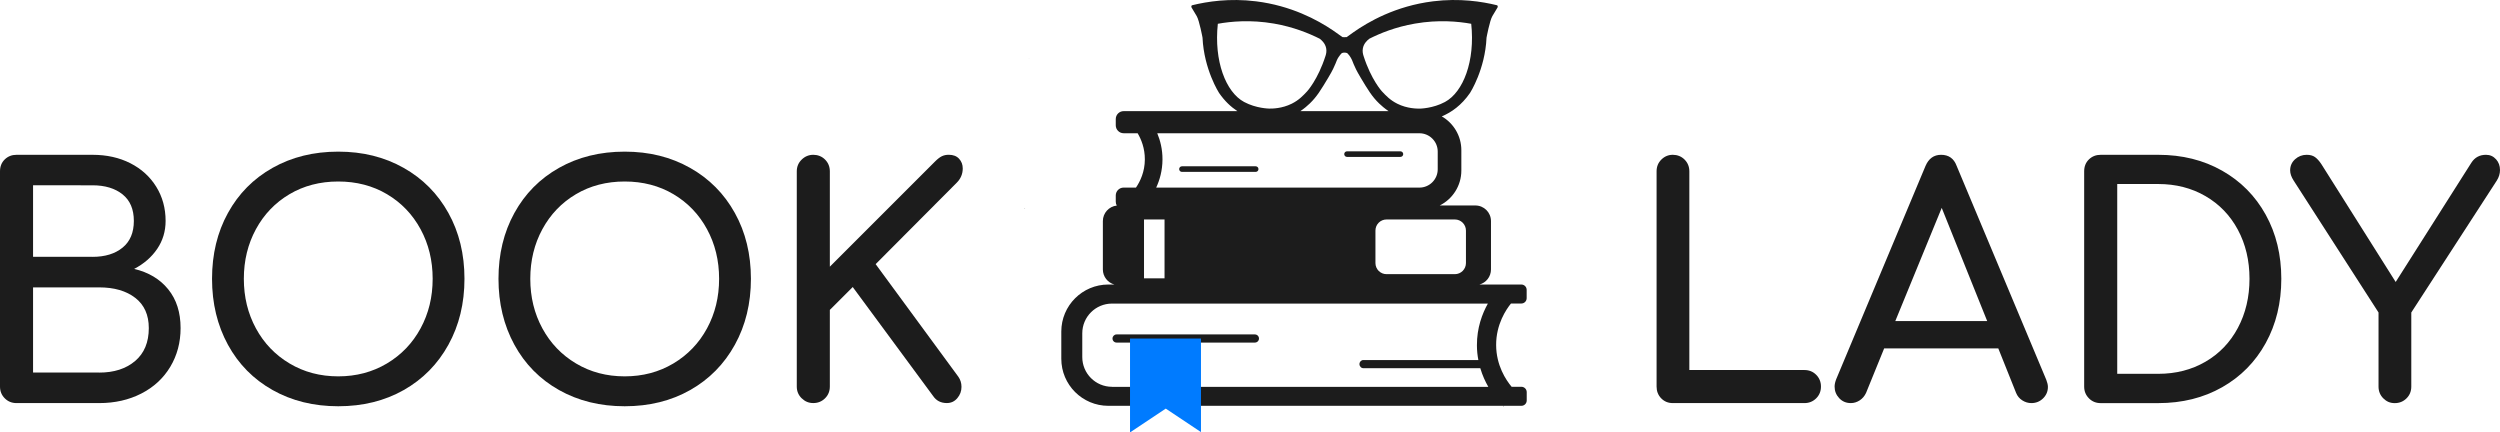 <?xml version="1.0" encoding="UTF-8"?>
<svg xmlns="http://www.w3.org/2000/svg" width="837.84" height="144.92" viewBox="0 0 837.84 144.92">
  <g id="uuid-81b6ed8a-42d8-4260-b7b7-9d07d31474dc" data-name="uuid-61a8ac1e-f76d-4f19-9f1b-dbc5ce044c27">
    <g>
      <path d="M1.6,133.49c-1.07-1.07-1.6-2.38-1.6-3.94V57.42c0-1.63,.53-2.96,1.6-4,1.07-1.03,2.38-1.54,3.94-1.54H31c4.76,0,8.98,.94,12.68,2.82,3.69,1.88,6.59,4.51,8.68,7.88s3.14,7.19,3.14,11.45c0,3.48-.94,6.61-2.82,9.38s-4.46,5.01-7.72,6.71c4.83,1.14,8.63,3.41,11.4,6.82,2.77,3.41,4.16,7.74,4.16,13,0,4.83-1.16,9.16-3.46,13-2.31,3.84-5.54,6.82-9.7,8.95s-8.86,3.2-14.12,3.2H5.54c-1.56,0-2.88-.53-3.94-1.6h0Zm29.41-47.41c4.19,0,7.55-1.03,10.07-3.09s3.78-5.04,3.78-8.95-1.26-6.87-3.78-8.9c-2.52-2.02-5.88-3.04-10.07-3.04H11.08v23.97H31.01Zm2.24,38.79c4.97,0,8.98-1.29,12.04-3.89,3.05-2.59,4.58-6.27,4.58-11.03,0-4.4-1.51-7.78-4.53-10.12-3.02-2.34-7.05-3.52-12.09-3.52H11.08v28.55h22.17Z" fill="#1c1c1c"/>
      <path d="M91.36,130.72c-6.43-3.62-11.42-8.68-14.97-15.18s-5.33-13.87-5.33-22.11,1.77-15.59,5.33-22.05c3.55-6.46,8.54-11.51,14.97-15.13s13.76-5.43,22-5.43,15.47,1.81,21.9,5.43,11.44,8.67,15.02,15.13c3.59,6.46,5.38,13.82,5.38,22.05s-1.79,15.61-5.38,22.11c-3.59,6.5-8.58,11.56-14.97,15.18-6.39,3.62-13.71,5.43-21.95,5.43s-15.57-1.81-22-5.43h0Zm38.3-8.9c4.83-2.88,8.59-6.8,11.29-11.77,2.7-4.97,4.05-10.51,4.05-16.62s-1.35-11.65-4.05-16.62-6.45-8.88-11.24-11.72c-4.79-2.84-10.25-4.26-16.35-4.26s-11.56,1.42-16.35,4.26c-4.79,2.84-8.54,6.75-11.24,11.72s-4.05,10.51-4.05,16.62,1.35,11.65,4.05,16.62c2.7,4.97,6.46,8.9,11.29,11.77,4.83,2.88,10.26,4.31,16.3,4.31s11.47-1.44,16.3-4.31Z" fill="#1c1c1c"/>
      <path d="M187.36,130.72c-6.43-3.62-11.42-8.68-14.97-15.18s-5.33-13.87-5.33-22.11,1.77-15.59,5.33-22.05c3.55-6.46,8.54-11.51,14.97-15.13,6.43-3.62,13.76-5.43,22-5.43s15.47,1.81,21.9,5.43,11.44,8.67,15.02,15.13c3.59,6.46,5.38,13.82,5.38,22.05s-1.79,15.61-5.38,22.11c-3.59,6.5-8.58,11.56-14.97,15.18-6.39,3.62-13.71,5.43-21.95,5.43s-15.57-1.81-22-5.43h0Zm38.3-8.9c4.83-2.88,8.59-6.8,11.29-11.77,2.7-4.97,4.05-10.51,4.05-16.62s-1.35-11.65-4.05-16.62-6.45-8.88-11.24-11.72c-4.79-2.84-10.25-4.26-16.35-4.26s-11.56,1.42-16.35,4.26c-4.79,2.84-8.54,6.75-11.24,11.72-2.7,4.97-4.05,10.51-4.05,16.62s1.35,11.65,4.05,16.62,6.46,8.9,11.29,11.77c4.83,2.88,10.26,4.31,16.3,4.31s11.47-1.44,16.3-4.31h0Z" fill="#1c1c1c"/>
      <path d="M268.68,133.49c-1.1-1.07-1.65-2.38-1.65-3.94V57.42c0-1.56,.55-2.88,1.65-3.94,1.1-1.07,2.4-1.6,3.89-1.6s2.88,.53,3.94,1.6,1.6,2.38,1.6,3.94v31.96l35.27-35.27c.85-.85,1.62-1.44,2.29-1.76s1.44-.48,2.29-.48c1.49,0,2.65,.44,3.46,1.33,.82,.89,1.23,1.97,1.23,3.25,0,1.85-.68,3.45-2.02,4.79l-27.17,27.28,27.7,37.72c.71,1,1.07,2.13,1.07,3.41,0,1.42-.46,2.68-1.39,3.78-.92,1.1-2.1,1.65-3.52,1.65-1.99,0-3.52-.78-4.58-2.34l-26.96-36.55-7.67,7.67v25.68c0,1.56-.53,2.88-1.6,3.94s-2.38,1.6-3.94,1.6-2.79-.53-3.89-1.6h0Z" fill="#1c1c1c"/>
    </g>
    <g>
      <path d="M556.72,133.49c-1.03-1.07-1.54-2.38-1.54-3.94V57.42c0-1.56,.53-2.88,1.6-3.94s2.34-1.6,3.84-1.6,2.88,.53,3.94,1.6,1.6,2.38,1.6,3.94V124.01h38.57c1.56,0,2.88,.53,3.94,1.6s1.6,2.38,1.6,3.94-.53,2.88-1.6,3.94-2.38,1.6-3.94,1.6h-44.11c-1.56,0-2.86-.53-3.89-1.6h-.01Z" fill="#1c1c1c"/>
      <path d="M686.33,129.66c0,1.49-.53,2.77-1.6,3.83s-2.38,1.6-3.94,1.6c-1.07,0-2.08-.3-3.04-.91s-1.65-1.44-2.08-2.5l-5.97-14.92h-38.25l-6.07,14.92c-.5,1.07-1.21,1.9-2.13,2.5s-1.92,.91-2.98,.91c-1.56,0-2.86-.55-3.89-1.65-1.03-1.1-1.54-2.4-1.54-3.89,0-.71,.18-1.53,.53-2.45l29.94-71.49c1.07-2.49,2.8-3.73,5.22-3.73,2.56,0,4.3,1.24,5.22,3.73l30.05,71.71c.35,.92,.53,1.71,.53,2.34h0Zm-51.14-22.06h30.79l-15.24-37.93-15.56,37.93h.01Z" fill="#1c1c1c"/>
      <path d="M700.08,133.49c-1.07-1.07-1.6-2.38-1.6-3.94V57.42c0-1.63,.53-2.96,1.6-4,1.07-1.03,2.38-1.54,3.94-1.54h19.29c8.03,0,15.16,1.78,21.42,5.33,6.25,3.55,11.12,8.47,14.6,14.76s5.22,13.44,5.22,21.47-1.74,15.2-5.22,21.52-8.35,11.26-14.6,14.81c-6.25,3.55-13.39,5.33-21.42,5.33h-19.29c-1.56,0-2.88-.53-3.94-1.6h0Zm23.23-8.21c5.89,0,11.17-1.35,15.82-4.05,4.65-2.7,8.27-6.48,10.87-11.35,2.59-4.86,3.89-10.35,3.89-16.46s-1.3-11.58-3.89-16.41-6.22-8.59-10.87-11.29c-4.65-2.7-9.93-4.05-15.82-4.05h-13.75v63.61h13.75Z" fill="#1c1c1c"/>
      <path d="M836.51,53.37c.89,1,1.33,2.2,1.33,3.62,0,1.21-.36,2.38-1.07,3.52l-28.66,44.22v24.83c0,1.56-.53,2.88-1.6,3.94s-2.38,1.6-3.94,1.6-2.77-.53-3.84-1.6-1.6-2.38-1.6-3.94v-24.83l-28.45-44.22c-.78-1.21-1.17-2.34-1.17-3.41,0-1.49,.55-2.73,1.65-3.73,1.1-.99,2.4-1.49,3.89-1.49,1.14,0,2.06,.25,2.77,.75s1.42,1.28,2.13,2.34l24.93,39.53,25.36-39.96c1.13-1.77,2.77-2.66,4.9-2.66,1.35,0,2.47,.5,3.36,1.49h0Z" fill="#1c1c1c"/>
    </g>
  </g>
  <g id="uuid-15a5d94f-822f-4808-9c03-87d49fbaa0c4" data-name="Livello 2">
    <polygon points="504.13 135.99 503.9 136.21 503.7 135.99 504.13 135.99" fill="#1d1d1b"/>
    <path d="M421.93,113.45c0,.75-.61,1.36-1.37,1.36h-46.36c-.75,0-1.36-.61-1.36-1.36s.61-1.37,1.36-1.37h46.36c.75,0,1.37,.61,1.37,1.37Z" fill="#1c1c1c"/>
    <path d="M509.85,101.72c.99,0,1.79-.8,1.79-1.79v-2.79c0-.99-.8-1.79-1.79-1.79h-14.03c2.23-.6,3.86-2.63,3.86-5.05v-16.21c0-2.89-2.34-5.23-5.24-5.23h-11.93c4.29-2.15,7.24-6.59,7.24-11.71v-6.81c0-4.84-2.64-9.08-6.56-11.34,3.22-1.34,6.62-3.72,9.47-7.86,0,0,5.06-7.83,5.53-18.52,0,0,1.06-5.73,1.96-7.23,.89-1.51,1.72-2.87,1.72-2.87,0,0,.32-.64-.28-.79-4.9-1.19-12.38-2.41-21.34-1.29-12.53,1.56-21.71,6.87-26.78,10.45l-.89,.64-.23,.17-1.02,.73c-.24,.02-.5,.03-.75,.03h-.17c-.17,0-.32,0-.48-.03l-1.3-.9-.05-.05-1.8-1.26-.07-.05c-5.24-3.54-14.03-8.27-25.75-9.73-8.96-1.12-16.44,.1-21.34,1.29-.6,.15-.28,.79-.28,.79,0,0,.82,1.36,1.72,2.87,.89,1.51,1.95,7.23,1.95,7.23,.48,10.69,5.54,18.52,5.54,18.52,1.88,2.73,4,4.7,6.15,6.1h-38.12c-1.47,0-2.65,1.2-2.65,2.66v2.09c0,1.47,1.19,2.66,2.65,2.66h4.68c1.19,2,2.44,5.02,2.42,8.78-.02,4.15-1.57,7.37-2.97,9.43h-4.13c-1.47,0-2.65,1.19-2.65,2.65v2.09c0,.47,.12,.91,.34,1.29-2.62,.28-4.66,2.5-4.66,5.2v16.21c0,2.41,1.63,4.44,3.86,5.05h-2.03c-8.7,0-15.76,7.06-15.76,15.76v9.13c0,8.7,7.06,15.76,15.76,15.76h138.43c.99,0,1.79-.8,1.79-1.79v-2.8c0-.98-.8-1.79-1.79-1.79h-3.27c-1.94-2.32-5.15-7.17-5.19-13.95-.04-7.03,3.41-12.04,4.97-13.95h3.49Zm-22.28-28.17c2.05,0,3.72,1.66,3.72,3.72v10.89c0,2.05-1.66,3.72-3.72,3.72h-22.89c-2.05,0-3.72-1.66-3.72-3.72v-10.89c0-2.05,1.66-3.72,3.72-3.72h22.89Zm-30.81-57.42c.32-1.61,1.5-2.66,2.15-3.15,3.57-1.81,8.77-3.95,15.32-5.08,7.88-1.36,14.51-.71,18.83,.07,1.35,12.48-2.67,22.92-8.81,26.21-4.03,2.17-8.37,2.22-8.37,2.22-1.06,.01-4.31,0-7.59-1.64-2.4-1.2-3.78-2.68-5.16-4.15,0,0-3.61-3.89-6.16-11.89-.2-.63-.43-1.53-.21-2.58Zm-8.04,2.87s0-.01,.03-.04c.07-.12,.3-.47,.6-.81,.15-.16,.21-.24,.37-.37,.2-.04,.48-.14,.69-.15,.39-.01,.75,.05,1.07,.15,.2,.18,.39,.39,.55,.6l.04,.04c.05,.07,.11,.14,.16,.21,0,0,0,0,0,0,.04,.05,.08,.11,.11,.16,.01,.01,.02,.02,.02,.03,.1,.14,.18,.26,.22,.33,.03,.05,.05,.08,.05,.08,.96,1.54,.67,2.27,3.35,6.75,2.48,4.14,3.83,6.39,6.21,8.69,.77,.74,1.8,1.64,3.16,2.57h-29.54c1.36-.93,2.4-1.83,3.16-2.57,2.38-2.3,3.72-4.55,6.21-8.69,2.83-4.72,2.35-5.28,3.52-6.99h0Zm-40.59-11.03c4.32-.78,10.95-1.43,18.83-.07,6.56,1.14,11.75,3.28,15.33,5.08,.65,.49,1.82,1.54,2.15,3.15,.21,1.05,0,1.94-.21,2.58-2.56,8-6.16,11.89-6.16,11.89-1.37,1.47-2.77,2.96-5.16,4.15-3.29,1.64-6.53,1.66-7.59,1.64,0,0-4.34-.05-8.38-2.22-6.13-3.29-10.15-13.73-8.8-26.21h0Zm-20.29,36.69h87.86c3.38,0,6.13,2.75,6.13,6.12v5.96c0,3.38-2.75,6.13-6.13,6.13h-88.22c1.17-2.52,2.09-5.68,2.11-9.4,.02-3.43-.75-6.41-1.75-8.81h0Zm-4.44,28.9h6.88v19.72h-6.88v-19.72Zm-10.73,56.07c-5.5,0-9.96-4.46-9.96-9.96v-7.97c0-5.5,4.46-9.96,9.96-9.96h125.97c-1.86,3.31-3.7,8.1-3.67,13.99,0,1.74,.18,3.39,.48,4.93h-38.55c-.72,0-1.3,.61-1.3,1.36s.58,1.37,1.3,1.37h39.2c.71,2.41,1.68,4.51,2.69,6.26h-126.11Z" fill="#1c1c1c"/>
    <g>
      <polygon points="344.91 19.7 344.81 19.7 344.87 19.65 344.91 19.7" fill="#1d1d1b"/>
      <polygon points="343.56 69.7 343.44 69.83 343.3 69.7 343.56 69.7" fill="#1d1d1b"/>
    </g>
    <path d="M421.76,56.67c0,.52-.42,.94-.94,.94h-24.7c-.52,0-.94-.42-.94-.94s.42-.94,.94-.94h24.7c.52,0,.94,.42,.94,.94Z" fill="#1c1c1c"/>
    <path d="M470.27,51.65c0,.52-.43,.94-.95,.94h-17.88c-.52,0-.94-.42-.94-.94s.42-.94,.94-.94h17.88c.52,0,.95,.42,.95,.94Z" fill="#1c1c1c"/>
    <polygon points="378.71 113.45 378.71 144.92 390.69 136.94 402.49 144.81 402.49 113.45 378.71 113.45" fill="#007bff"/>
  </g>
</svg>